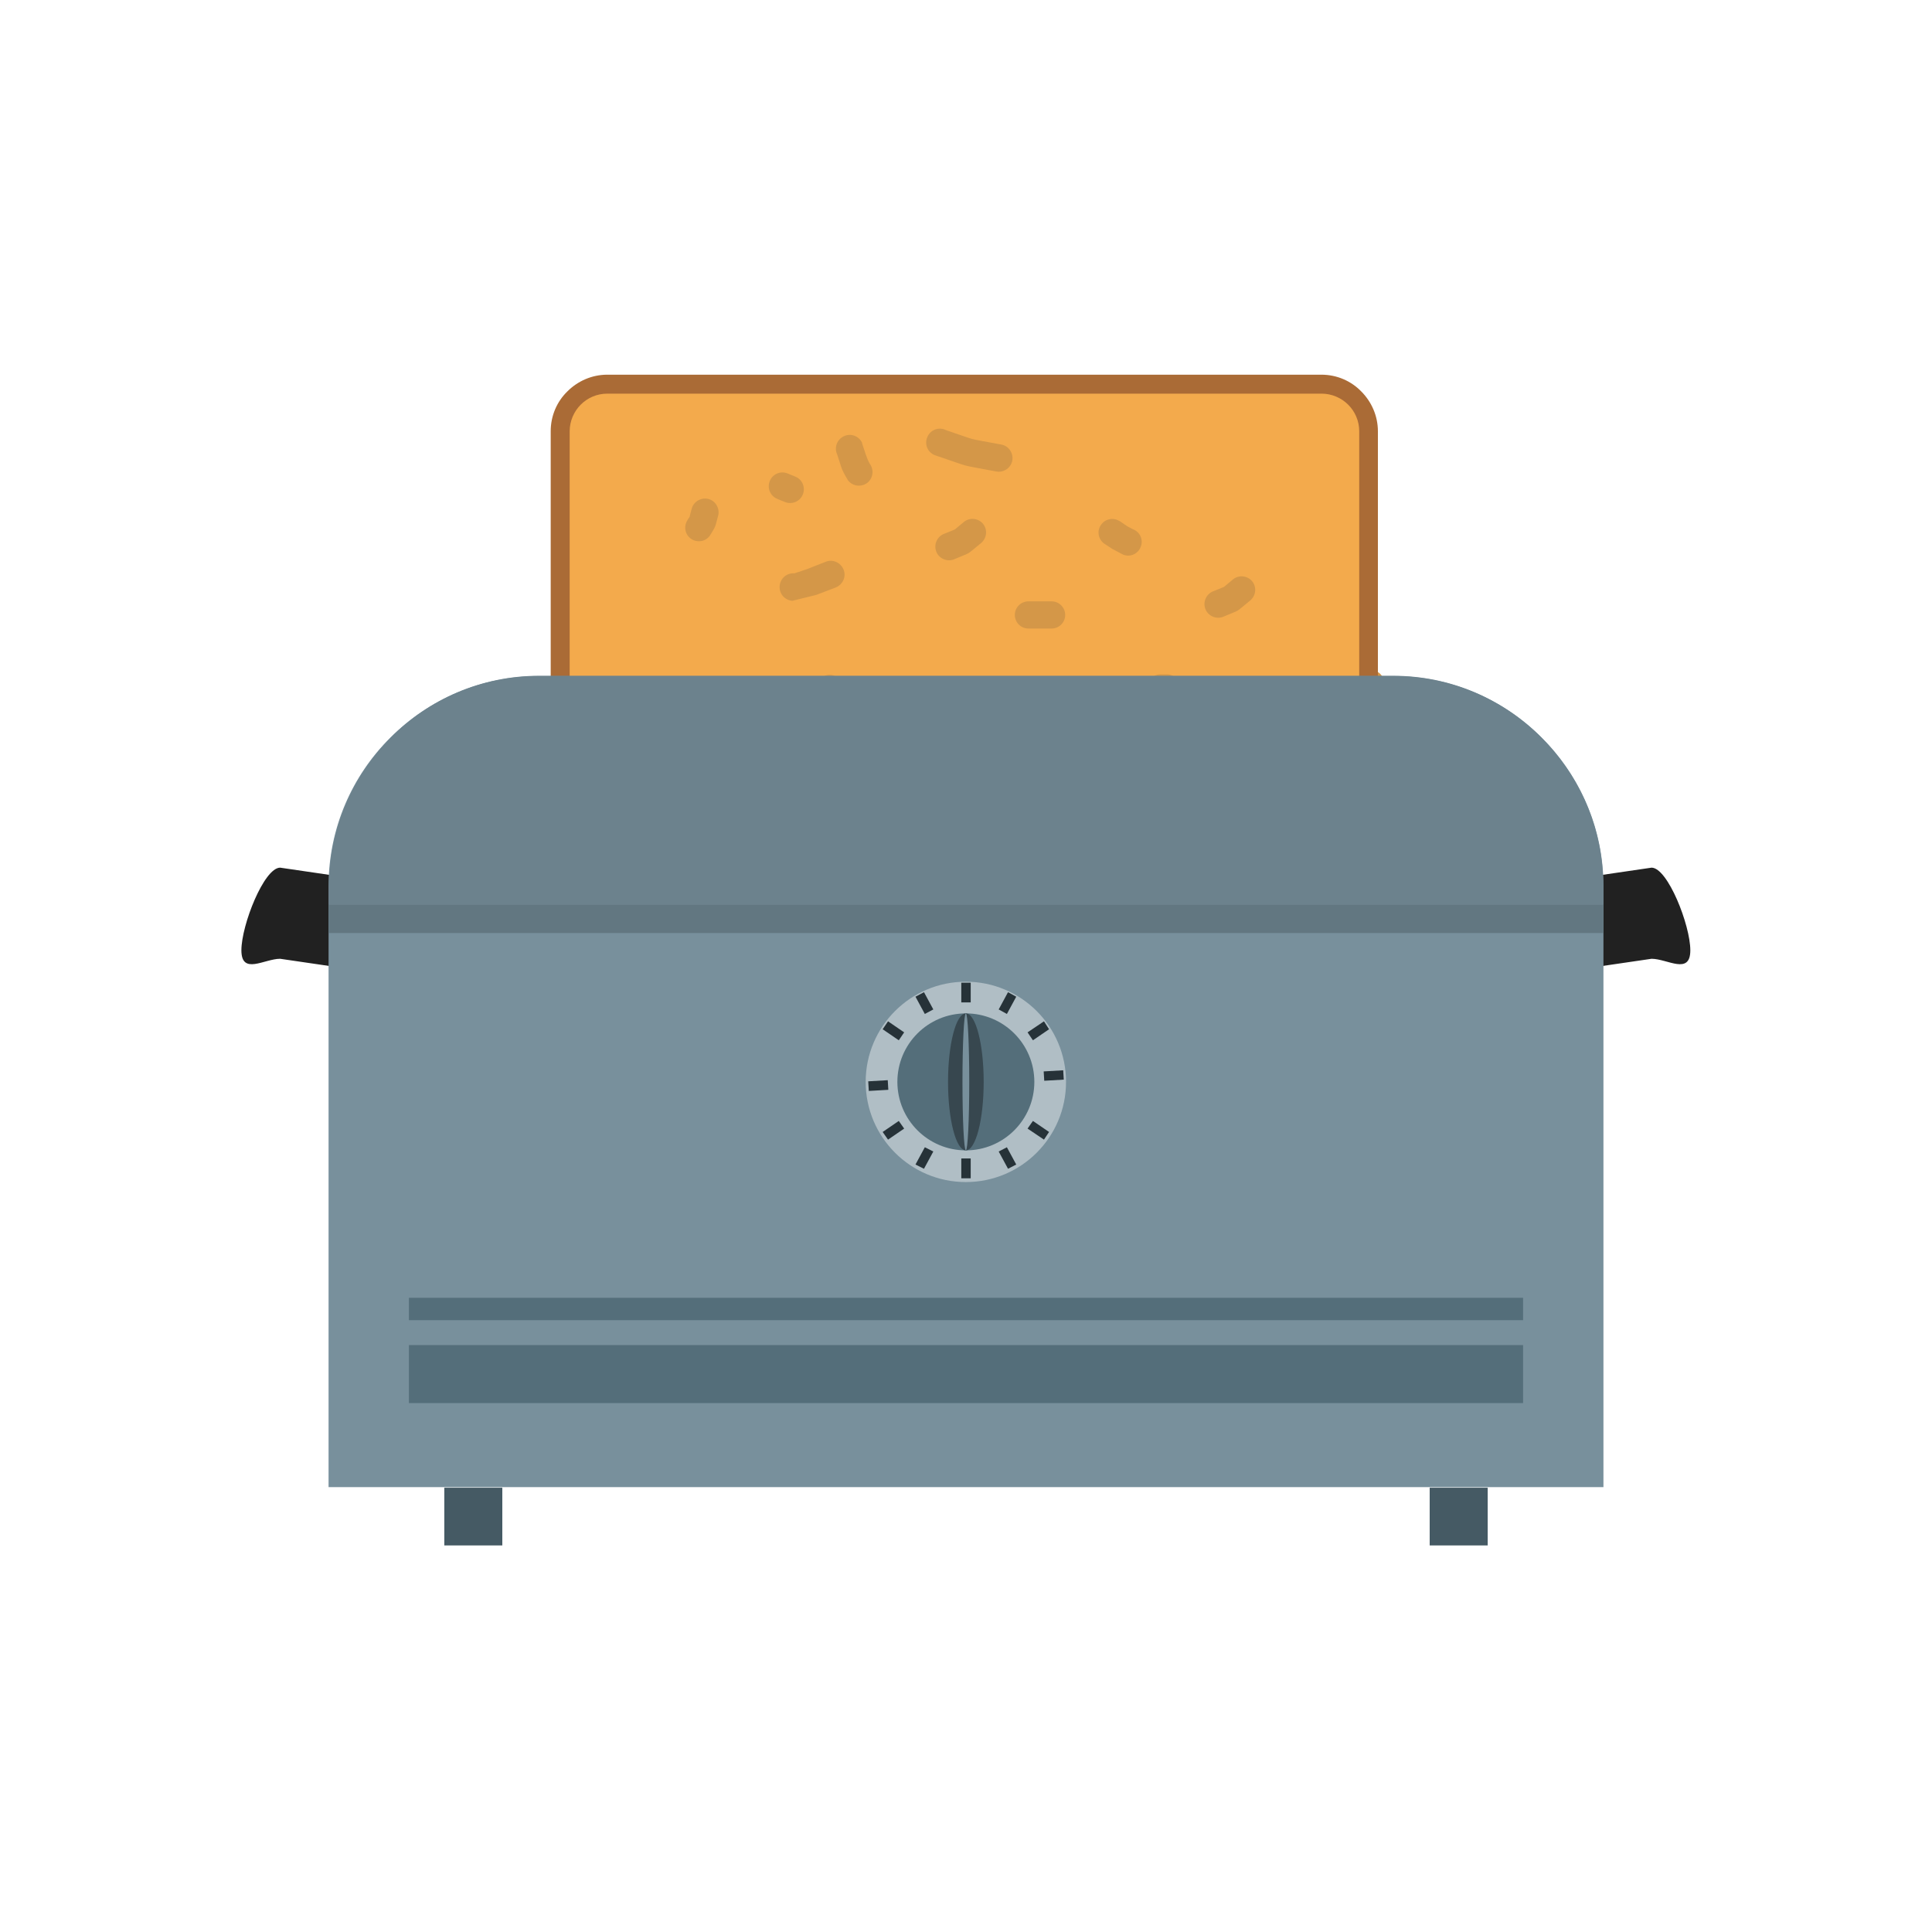 <?xml version="1.0" encoding="UTF-8"?>
<!DOCTYPE svg PUBLIC "-//W3C//DTD SVG 1.1//EN" "http://www.w3.org/Graphics/SVG/1.1/DTD/svg11.dtd">
<!-- Creator: CorelDRAW -->
<svg xmlns="http://www.w3.org/2000/svg" xml:space="preserve" width="6.827in" height="6.827in" style="shape-rendering:geometricPrecision; text-rendering:geometricPrecision; image-rendering:optimizeQuality; fill-rule:evenodd; clip-rule:evenodd"
viewBox="0 0 6.827 6.827"
 xmlns:xlink="http://www.w3.org/1999/xlink">
 <defs>
  <style type="text/css">
   <![CDATA[
    .fil2 {fill:none}
    .fil11 {fill:#37474F}
    .fil8 {fill:#546E7A}
    .fil6 {fill:#627781}
    .fil9 {fill:#6C828D}
    .fil5 {fill:#78909C}
    .fil10 {fill:#B0BEC5}
    .fil1 {fill:#D49748}
    .fil0 {fill:#F3AA4C}
    .fil4 {fill:#212121;fill-rule:nonzero}
    .fil12 {fill:#263238;fill-rule:nonzero}
    .fil7 {fill:#455A64;fill-rule:nonzero}
    .fil3 {fill:#AA6B36;fill-rule:nonzero}
   ]]>
  </style>
 </defs>
 <g id="Layer_x0020_1">
  <path class="fil0" d="M2.146 1.357l2.523 0c0.092,0 0.167,0.075 0.167,0.167l0 1.67 -2.857 0 0 -1.67c0,-0.092 0.075,-0.167 0.167,-0.167z"/>
  <path class="fil1" d="M3.046 1.566c0.008,0.022 0.016,0.053 0.027,0.072 0.016,0.021 0.013,0.051 -0.008,0.068 -0.021,0.016 -0.051,0.013 -0.068,-0.008 -0.028,-0.046 -0.023,-0.047 -0.039,-0.093 -0.011,-0.024 0,-0.053 0.025,-0.064 0.024,-0.011 0.053,0 0.064,0.025z"/>
  <path class="fil2" d="M3.002 1.586c0.013,0.03 0.013,0.058 0.033,0.082"/>
  <path class="fil1" d="M3.34 1.519c0.128,0.043 0.062,0.026 0.199,0.052 0.026,0.005 0.043,0.031 0.038,0.057 -0.005,0.026 -0.031,0.043 -0.057,0.038 -0.145,-0.028 -0.072,-0.009 -0.218,-0.058 -0.025,-0.011 -0.036,-0.039 -0.025,-0.064 0.011,-0.025 0.039,-0.036 0.064,-0.025z"/>
  <path class="fil2" d="M3.32 1.564c0.087,0.038 0.119,0.037 0.209,0.055"/>
  <path class="fil1" d="M3.468 1.918c-0.061,0.049 -0.028,0.029 -0.098,0.059 -0.025,0.009 -0.053,-0.004 -0.062,-0.029 -0.009,-0.025 0.004,-0.053 0.029,-0.062l0.037 -0.015 0.03 -0.025c0.02,-0.018 0.05,-0.016 0.068,0.003 0.018,0.02 0.016,0.05 -0.003,0.068z"/>
  <path class="fil2" d="M3.436 1.882c-0.036,0.033 -0.037,0.033 -0.082,0.049"/>
  <path class="fil1" d="M2.953 2.076l-0.068 0.026 -0.085 0.021c-0.027,-0.002 -0.047,-0.025 -0.045,-0.052 0.002,-0.027 0.025,-0.047 0.052,-0.045l0.045 -0.015 0.066 -0.026c0.025,-0.01 0.053,0.003 0.063,0.028 0.01,0.025 -0.003,0.053 -0.028,0.063z"/>
  <path class="fil2" d="M2.848 1.959c-0.024,0.009 -0.111,0.045 -0.132,0.044"/>
  <path class="fil1" d="M2.967 2.4c0.004,0.004 0.009,0.012 0.014,0.017 0.021,0.011 0.031,0.036 0.023,0.059 -0.009,0.025 -0.036,0.039 -0.061,0.03 -0.026,-0.013 -0.03,-0.019 -0.048,-0.041 -0.018,-0.02 -0.016,-0.051 0.005,-0.068 0.02,-0.018 0.051,-0.016 0.068,0.005z"/>
  <path class="fil2" d="M2.859 2.3c0.006,0.007 0.018,0.024 0.027,0.027"/>
  <path class="fil1" d="M3.502 2.416c0.044,0 0.069,-0.001 0.114,-0.005 0.026,-0.004 0.051,0.015 0.055,0.041 0.004,0.026 -0.015,0.051 -0.041,0.055 -0.052,0.005 -0.076,0.006 -0.128,0.006 -0.027,0 -0.048,-0.022 -0.048,-0.048 0,-0.027 0.022,-0.048 0.048,-0.048z"/>
  <path class="fil2" d="M3.249 2.333l0.017 0c0.043,0 0.059,0.001 0.103,-0.005"/>
  <path class="fil1" d="M3.634 2.125l0.082 0c0.027,0 0.048,0.022 0.048,0.048 0,0.027 -0.022,0.048 -0.048,0.048l-0.082 0c-0.027,0 -0.048,-0.022 -0.048,-0.048 0,-0.027 0.022,-0.048 0.048,-0.048z"/>
  <path class="fil2" d="M3.782 2.152c0.027,0 0.055,0 0.082,0"/>
  <path class="fil1" d="M4.101 2.383c0.007,0 0.015,0 0.022,0 0.027,0 0.048,0.022 0.048,0.048 0,0.027 -0.022,0.048 -0.048,0.048 -0.007,0 -0.015,0 -0.022,0 -0.027,0 -0.048,-0.022 -0.048,-0.048 0,-0.027 0.022,-0.048 0.048,-0.048z"/>
  <path class="fil2" d="M3.963 2.179c0.022,0 0.02,0 0.022,0"/>
  <path class="fil1" d="M4.524 2.504c0.007,0 0.015,0 0.022,0 0.027,0 0.048,0.022 0.048,0.048 0,0.027 -0.022,0.048 -0.048,0.048 -0.007,0 -0.015,0 -0.022,0 -0.027,0 -0.048,-0.022 -0.048,-0.048 0,-0.027 0.022,-0.048 0.048,-0.048z"/>
  <path class="fil2" d="M4.524 2.553c0.022,0 0.02,0 0.022,0"/>
  <path class="fil1" d="M4.774 2.457c0.019,-0.033 0.011,-0.016 0.022,-0.053 0.006,-0.026 0.033,-0.042 0.059,-0.035 0.026,0.006 0.042,0.033 0.035,0.059 -0.017,0.056 -0.006,0.03 -0.033,0.079 -0.014,0.023 -0.043,0.031 -0.066,0.017 -0.023,-0.014 -0.031,-0.043 -0.017,-0.066z"/>
  <path class="fil2" d="M4.815 2.481c0.017,-0.029 0.019,-0.031 0.027,-0.066"/>
  <path class="fil1" d="M3.956 1.841l0.028 0.019 0.019 0.01c0.025,0.009 0.038,0.037 0.028,0.062 -0.009,0.025 -0.037,0.038 -0.062,0.028l-0.038 -0.02 -0.026 -0.017c-0.023,-0.014 -0.03,-0.044 -0.016,-0.066 0.014,-0.023 0.044,-0.03 0.066,-0.016z"/>
  <path class="fil2" d="M3.93 1.882c0.018,0.011 0.035,0.025 0.055,0.033"/>
  <path class="fil1" d="M2.482 2.404c0.086,0.043 0.044,0.019 0.125,0.071 0.022,0.016 0.027,0.046 0.011,0.067 -0.016,0.022 -0.046,0.027 -0.067,0.011 -0.069,-0.044 -0.033,-0.024 -0.106,-0.061 -0.025,-0.011 -0.036,-0.039 -0.025,-0.063 0.011,-0.025 0.039,-0.036 0.063,-0.025z"/>
  <path class="fil2" d="M2.463 2.448c0.04,0.017 0.08,0.041 0.115,0.066"/>
  <path class="fil1" d="M2.429 1.838l0.008 -0.012 -7.87402e-006 0c0.002,-0.011 -0,-0 0.008,-0.031 0.008,-0.025 0.036,-0.039 0.061,-0.031 0.025,0.008 0.039,0.036 0.031,0.061 -0.01,0.036 -0.006,0.032 -0.028,0.067 -0.015,0.022 -0.045,0.027 -0.067,0.012 -0.022,-0.015 -0.027,-0.045 -0.012,-0.067z"/>
  <path class="fil2" d="M2.469 1.866c0.021,-0.03 0.012,-0.024 0.022,-0.055"/>
  <path class="fil1" d="M2.783 1.673l0.027 0.011c0.025,0.01 0.037,0.038 0.027,0.063 -0.01,0.025 -0.038,0.037 -0.063,0.027 -0.005,-0.002 -0.023,-0.009 -0.027,-0.011 -0.025,-0.01 -0.037,-0.038 -0.027,-0.063 0.01,-0.025 0.038,-0.037 0.063,-0.027z"/>
  <line class="fil2" x1="2.496" y1="1.487" x2="2.524" y2= "1.498" />
  <path class="fil1" d="M4.419 2.121c-0.061,0.049 -0.028,0.029 -0.098,0.059 -0.025,0.009 -0.053,-0.004 -0.062,-0.029 -0.009,-0.025 0.004,-0.053 0.029,-0.062l0.037 -0.015 0.03 -0.025c0.02,-0.018 0.05,-0.016 0.068,0.003 0.018,0.02 0.016,0.05 -0.003,0.068z"/>
  <path class="fil3" d="M2.146 1.324l2.523 0c0.055,0 0.105,0.022 0.141,0.059 0.036,0.036 0.059,0.086 0.059,0.141l0 1.67 0 0.033 -0.033 0 -2.857 0 -0.033 0 0 -0.033 0 -1.67c0,-0.055 0.022,-0.105 0.059,-0.141 0.036,-0.036 0.086,-0.059 0.141,-0.059zm2.523 0.067l-2.523 0c-0.037,0 -0.07,0.015 -0.094,0.039 -0.024,0.024 -0.039,0.058 -0.039,0.094l0 1.637 2.79 0 0 -1.637c0,-0.037 -0.015,-0.07 -0.039,-0.094 -0.024,-0.024 -0.058,-0.039 -0.094,-0.039z"/>
  <path class="fil4" d="M5.836 3.066c0.057,0 0.137,0.203 0.137,0.292 0,0.089 -0.081,0.03 -0.137,0.03l-0.273 0.04c-0.057,0 -0.102,-0.072 -0.102,-0.161 0,-0.089 0.046,-0.161 0.102,-0.161l0.273 -0.04z"/>
  <path class="fil4" d="M0.99 3.066c-0.057,0 -0.137,0.203 -0.137,0.292 0,0.089 0.081,0.03 0.137,0.03l0.273 0.04c0.057,0 0.102,-0.072 0.102,-0.161 0,-0.089 -0.046,-0.161 -0.102,-0.161l-0.273 -0.04z"/>
  <path class="fil5" d="M1.903 2.389l3.021 0c0.204,0 0.39,0.083 0.524,0.218 0.135,0.135 0.218,0.32 0.218,0.524l0 2.022 0 0.102 -0.102 0 -4.301 0 -0.102 0 0 -0.102 0 -2.022c0,-0.204 0.083,-0.39 0.218,-0.524 0.135,-0.135 0.32,-0.218 0.524,-0.218z"/>
  <polygon class="fil6" points="5.666,3.196 5.666,3.297 1.161,3.297 1.161,3.196 "/>
  <polygon class="fil7" points="1.775,5.257 1.775,5.461 1.57,5.461 1.57,5.257 "/>
  <polygon class="fil7" points="5.257,5.257 5.257,5.461 5.052,5.461 5.052,5.257 "/>
  <polygon class="fil8" points="1.445,4.753 5.382,4.753 5.382,4.958 1.445,4.958 "/>
  <polygon class="fil8" points="1.445,4.586 5.382,4.586 5.382,4.665 1.445,4.665 "/>
  <path class="fil9" d="M1.946 3.196l2.923 0 0.602 0 0.194 0 0 -0.065c0,-0.014 -0,-0.027 -0.001,-0.041 -0.01,-0.188 -0.091,-0.358 -0.217,-0.484 -0.135,-0.135 -0.32,-0.218 -0.524,-0.218l-0.04 0 -0.014 0 -0.033 0 -0.033 0 -0.001 0 -0.656 0 -0.068 0 -1.124 0 -0.046 0 -0.894 0 -0.033 0 -0.033 0 -0.043 0c-0.204,0 -0.39,0.083 -0.524,0.218 -0.126,0.126 -0.207,0.296 -0.217,0.484 -0.001,0.013 -0.001,0.027 -0.001,0.041l0 0.065 0.194 0 0.591 0z"/>
  <g id="_437034592">
   <circle id="_437035960" class="fil10" cx="3.413" cy="3.823" r="0.354"/>
   <circle id="_437036560" class="fil8" cx="3.413" cy="3.823" r="0.242"/>
   <ellipse id="_437036464" class="fil11" cx="3.413" cy="3.823" rx="0.063" ry="0.242"/>
   <ellipse id="_437036104" class="fil5" cx="3.413" cy="3.823" rx="0.012" ry="0.242"/>
   <polygon id="_437036056" class="fil12" points="3.43,3.473 3.43,3.542 3.397,3.542 3.397,3.473 "/>
   <polygon id="_437035456" class="fil12" points="3.43,3.473 3.43,3.542 3.397,3.542 3.397,3.473 "/>
   <polygon id="_437035552" class="fil12" points="3.591,3.522 3.558,3.583 3.529,3.567 3.562,3.506 "/>
   <polygon id="_437035720" class="fil12" points="3.591,4.115 3.558,4.054 3.529,4.069 3.562,4.13 "/>
   <polygon id="_437035792" class="fil12" points="3.707,3.637 3.65,3.676 3.631,3.648 3.689,3.609 "/>
   <polygon id="_437035864" class="fil12" points="3.707,4 3.65,3.961 3.631,3.988 3.689,4.027 "/>
   <polygon id="_437035696" class="fil12" points="3.759,3.815 3.69,3.819 3.688,3.786 3.757,3.782 "/>
   <polygon id="_437035432" class="fil12" points="3.43,4.094 3.43,4.163 3.397,4.163 3.397,4.094 "/>
   <polygon id="_437035240" class="fil12" points="3.43,4.094 3.43,4.163 3.397,4.163 3.397,4.094 "/>
   <polygon id="_437035312" class="fil12" points="3.298,4.069 3.265,4.13 3.235,4.115 3.268,4.054 "/>
   <polygon id="_437035816" class="fil12" points="3.298,3.567 3.265,3.506 3.235,3.522 3.268,3.583 "/>
   <polygon id="_437035264" class="fil12" points="3.195,3.988 3.138,4.027 3.119,4 3.176,3.961 "/>
   <polygon id="_437034400" class="fil12" points="3.195,3.648 3.138,3.609 3.119,3.637 3.176,3.676 "/>
   <polygon id="_437034784" class="fil12" points="3.139,3.851 3.07,3.855 3.068,3.821 3.137,3.817 "/>
  </g>
  <rect class="fil2" width="6.827" height="6.827"/>
 </g>
</svg>
